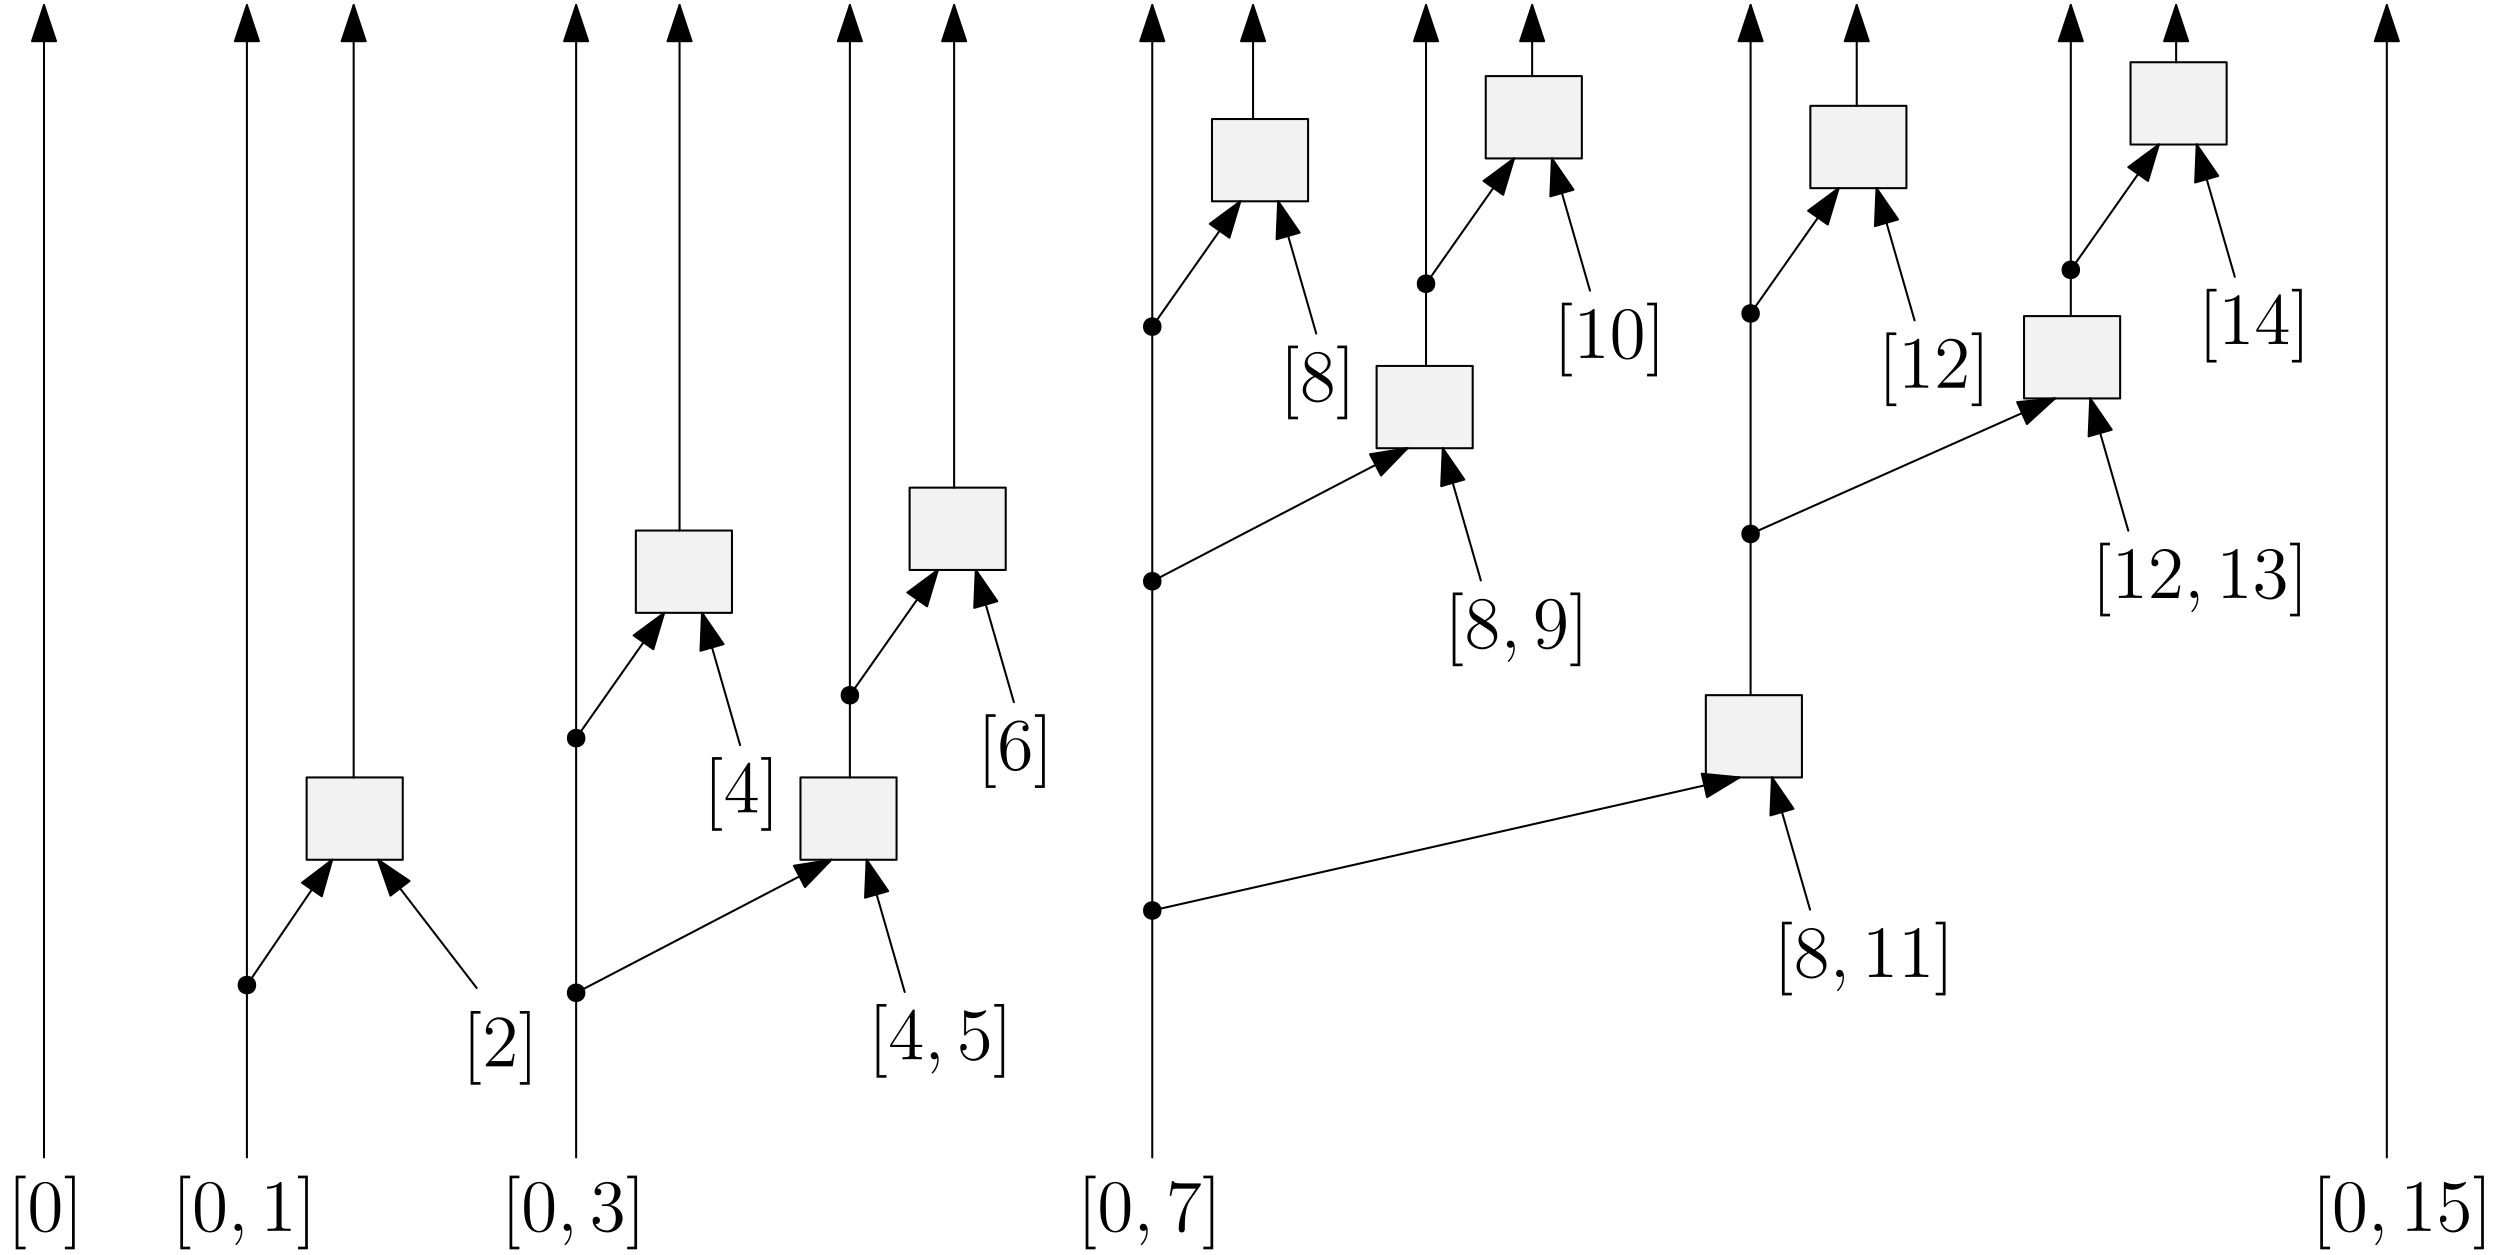 <?xml version="1.0" encoding="UTF-8"?>
<svg xmlns="http://www.w3.org/2000/svg" xmlns:xlink="http://www.w3.org/1999/xlink" width="486pt" height="244pt" viewBox="0 0 486 244" version="1.1">
<defs>
<g>
<symbol overflow="visible" id="glyph0-0">
<path style="stroke:none;" d=""/>
</symbol>
<symbol overflow="visible" id="glyph0-1">
<path style="stroke:none;" d="M 3.578 3.578 L 3.578 3.062 L 2.188 3.062 L 2.188 -10.234 L 3.578 -10.234 L 3.578 -10.75 L 1.656 -10.75 L 1.656 3.578 Z M 3.578 3.578 "/>
</symbol>
<symbol overflow="visible" id="glyph0-2">
<path style="stroke:none;" d="M 6.422 -4.594 C 6.422 -5.781 6.359 -6.938 5.844 -8.031 C 5.25 -9.219 4.219 -9.531 3.516 -9.531 C 2.688 -9.531 1.656 -9.125 1.141 -7.938 C 0.734 -7.031 0.594 -6.141 0.594 -4.594 C 0.594 -3.203 0.688 -2.156 1.203 -1.141 C 1.766 -0.047 2.75 0.297 3.5 0.297 C 4.75 0.297 5.469 -0.438 5.875 -1.281 C 6.391 -2.359 6.422 -3.766 6.422 -4.594 Z M 3.5 0.016 C 3.047 0.016 2.109 -0.25 1.844 -1.812 C 1.672 -2.672 1.672 -3.766 1.672 -4.766 C 1.672 -5.938 1.672 -7 1.906 -7.844 C 2.156 -8.812 2.891 -9.25 3.5 -9.25 C 4.047 -9.25 4.875 -8.922 5.156 -7.688 C 5.328 -6.875 5.328 -5.734 5.328 -4.766 C 5.328 -3.797 5.328 -2.719 5.172 -1.844 C 4.906 -0.266 4 0.016 3.5 0.016 Z M 3.5 0.016 "/>
</symbol>
<symbol overflow="visible" id="glyph0-3">
<path style="stroke:none;" d="M 2.219 -10.75 L 0.297 -10.75 L 0.297 -10.234 L 1.688 -10.234 L 1.688 3.062 L 0.297 3.062 L 0.297 3.578 L 2.219 3.578 Z M 2.219 -10.75 "/>
</symbol>
<symbol overflow="visible" id="glyph0-4">
<path style="stroke:none;" d="M 6.312 -2.406 L 6 -2.406 C 5.953 -2.172 5.844 -1.375 5.688 -1.141 C 5.594 -1.016 4.781 -1.016 4.344 -1.016 L 1.688 -1.016 C 2.078 -1.344 2.953 -2.266 3.328 -2.609 C 5.516 -4.625 6.312 -5.359 6.312 -6.781 C 6.312 -8.438 5 -9.531 3.344 -9.531 C 1.672 -9.531 0.703 -8.125 0.703 -6.891 C 0.703 -6.156 1.328 -6.156 1.375 -6.156 C 1.672 -6.156 2.047 -6.375 2.047 -6.828 C 2.047 -7.234 1.781 -7.5 1.375 -7.5 C 1.25 -7.5 1.219 -7.5 1.172 -7.484 C 1.453 -8.469 2.219 -9.125 3.156 -9.125 C 4.375 -9.125 5.125 -8.109 5.125 -6.781 C 5.125 -5.562 4.422 -4.5 3.594 -3.578 L 0.703 -0.344 L 0.703 0 L 5.938 0 Z M 6.312 -2.406 "/>
</symbol>
<symbol overflow="visible" id="glyph0-5">
<path style="stroke:none;" d="M 5.172 -9.344 C 5.172 -9.609 5.172 -9.688 4.984 -9.688 C 4.859 -9.688 4.812 -9.688 4.703 -9.516 L 0.391 -2.812 L 0.391 -2.391 L 4.156 -2.391 L 4.156 -1.094 C 4.156 -0.562 4.125 -0.422 3.078 -0.422 L 2.797 -0.422 L 2.797 0 C 3.125 -0.031 4.266 -0.031 4.656 -0.031 C 5.062 -0.031 6.203 -0.031 6.547 0 L 6.547 -0.422 L 6.25 -0.422 C 5.219 -0.422 5.172 -0.562 5.172 -1.094 L 5.172 -2.391 L 6.625 -2.391 L 6.625 -2.812 L 5.172 -2.812 Z M 4.234 -8.219 L 4.234 -2.812 L 0.75 -2.812 Z M 4.234 -8.219 "/>
</symbol>
<symbol overflow="visible" id="glyph0-6">
<path style="stroke:none;" d="M 1.766 -4.984 C 1.766 -8.625 3.531 -9.188 4.297 -9.188 C 4.812 -9.188 5.328 -9.031 5.609 -8.609 C 5.438 -8.609 4.891 -8.609 4.891 -8.016 C 4.891 -7.703 5.109 -7.438 5.484 -7.438 C 5.844 -7.438 6.078 -7.641 6.078 -8.062 C 6.078 -8.812 5.531 -9.531 4.281 -9.531 C 2.484 -9.531 0.594 -7.688 0.594 -4.531 C 0.594 -0.594 2.312 0.297 3.531 0.297 C 5.094 0.297 6.422 -1.062 6.422 -2.922 C 6.422 -4.828 5.094 -6.109 3.656 -6.109 C 2.375 -6.109 1.906 -5 1.766 -4.609 Z M 3.531 -0.094 C 2.625 -0.094 2.188 -0.891 2.062 -1.188 C 1.938 -1.562 1.797 -2.266 1.797 -3.266 C 1.797 -4.406 2.312 -5.828 3.594 -5.828 C 4.391 -5.828 4.812 -5.297 5.016 -4.812 C 5.25 -4.281 5.25 -3.562 5.25 -2.938 C 5.25 -2.203 5.25 -1.562 4.984 -1.016 C 4.625 -0.328 4.109 -0.094 3.531 -0.094 Z M 3.531 -0.094 "/>
</symbol>
<symbol overflow="visible" id="glyph0-7">
<path style="stroke:none;" d="M 4.281 -5.172 C 4.984 -5.562 6.031 -6.219 6.031 -7.438 C 6.031 -8.672 4.828 -9.531 3.516 -9.531 C 2.094 -9.531 0.969 -8.484 0.969 -7.188 C 0.969 -6.703 1.125 -6.203 1.516 -5.719 C 1.672 -5.531 1.688 -5.516 2.703 -4.812 C 1.312 -4.172 0.594 -3.219 0.594 -2.172 C 0.594 -0.641 2.031 0.297 3.5 0.297 C 5.094 0.297 6.422 -0.875 6.422 -2.375 C 6.422 -3.844 5.391 -4.484 4.281 -5.172 Z M 2.328 -6.469 C 2.141 -6.594 1.562 -6.969 1.562 -7.672 C 1.562 -8.609 2.531 -9.188 3.5 -9.188 C 4.531 -9.188 5.453 -8.453 5.453 -7.422 C 5.453 -6.547 4.812 -5.844 3.984 -5.375 Z M 3 -4.625 L 4.734 -3.484 C 5.109 -3.234 5.766 -2.797 5.766 -1.922 C 5.766 -0.828 4.656 -0.094 3.516 -0.094 C 2.297 -0.094 1.25 -0.969 1.25 -2.172 C 1.25 -3.281 2.062 -4.188 3 -4.625 Z M 3 -4.625 "/>
</symbol>
<symbol overflow="visible" id="glyph0-8">
<path style="stroke:none;" d="M 4.125 -9.188 C 4.125 -9.531 4.125 -9.531 3.844 -9.531 C 3.5 -9.156 2.781 -8.625 1.312 -8.625 L 1.312 -8.203 C 1.641 -8.203 2.359 -8.203 3.141 -8.578 L 3.141 -1.109 C 3.141 -0.594 3.094 -0.422 1.844 -0.422 L 1.391 -0.422 L 1.391 0 C 1.781 -0.031 3.172 -0.031 3.641 -0.031 C 4.109 -0.031 5.5 -0.031 5.875 0 L 5.875 -0.422 L 5.438 -0.422 C 4.172 -0.422 4.125 -0.594 4.125 -1.109 Z M 4.125 -9.188 "/>
</symbol>
<symbol overflow="visible" id="glyph1-0">
<path style="stroke:none;" d=""/>
</symbol>
<symbol overflow="visible" id="glyph1-1">
<path style="stroke:none;" d="M 2.797 0.062 C 2.797 -0.781 2.531 -1.391 1.938 -1.391 C 1.484 -1.391 1.25 -1.016 1.25 -0.703 C 1.25 -0.391 1.469 0 1.953 0 C 2.141 0 2.297 -0.062 2.422 -0.188 C 2.453 -0.219 2.469 -0.219 2.484 -0.219 C 2.516 -0.219 2.516 -0.016 2.516 0.062 C 2.516 0.531 2.422 1.469 1.594 2.391 C 1.438 2.562 1.438 2.594 1.438 2.625 C 1.438 2.703 1.5 2.766 1.578 2.766 C 1.688 2.766 2.797 1.703 2.797 0.062 Z M 2.797 0.062 "/>
</symbol>
<symbol overflow="visible" id="glyph2-0">
<path style="stroke:none;" d=""/>
</symbol>
<symbol overflow="visible" id="glyph2-1">
<path style="stroke:none;" d="M 4.125 -9.188 C 4.125 -9.531 4.125 -9.531 3.844 -9.531 C 3.5 -9.156 2.781 -8.625 1.312 -8.625 L 1.312 -8.203 C 1.641 -8.203 2.359 -8.203 3.141 -8.578 L 3.141 -1.109 C 3.141 -0.594 3.094 -0.422 1.844 -0.422 L 1.391 -0.422 L 1.391 0 C 1.781 -0.031 3.172 -0.031 3.641 -0.031 C 4.109 -0.031 5.5 -0.031 5.875 0 L 5.875 -0.422 L 5.438 -0.422 C 4.172 -0.422 4.125 -0.594 4.125 -1.109 Z M 4.125 -9.188 "/>
</symbol>
<symbol overflow="visible" id="glyph2-2">
<path style="stroke:none;" d="M 2.219 -10.75 L 0.297 -10.75 L 0.297 -10.234 L 1.688 -10.234 L 1.688 3.062 L 0.297 3.062 L 0.297 3.578 L 2.219 3.578 Z M 2.219 -10.75 "/>
</symbol>
<symbol overflow="visible" id="glyph2-3">
<path style="stroke:none;" d="M 2.641 -5.156 C 2.391 -5.141 2.344 -5.125 2.344 -4.984 C 2.344 -4.844 2.406 -4.844 2.672 -4.844 L 3.328 -4.844 C 4.547 -4.844 5.094 -3.844 5.094 -2.469 C 5.094 -0.594 4.109 -0.094 3.406 -0.094 C 2.719 -0.094 1.547 -0.422 1.141 -1.359 C 1.594 -1.297 2.016 -1.547 2.016 -2.062 C 2.016 -2.484 1.703 -2.766 1.312 -2.766 C 0.969 -2.766 0.594 -2.562 0.594 -2.016 C 0.594 -0.75 1.859 0.297 3.453 0.297 C 5.156 0.297 6.422 -1 6.422 -2.453 C 6.422 -3.766 5.359 -4.812 3.984 -5.047 C 5.234 -5.406 6.031 -6.453 6.031 -7.578 C 6.031 -8.703 4.859 -9.531 3.469 -9.531 C 2.031 -9.531 0.969 -8.656 0.969 -7.609 C 0.969 -7.047 1.422 -6.922 1.641 -6.922 C 1.938 -6.922 2.281 -7.141 2.281 -7.578 C 2.281 -8.031 1.938 -8.234 1.625 -8.234 C 1.531 -8.234 1.5 -8.234 1.469 -8.219 C 2.016 -9.188 3.359 -9.188 3.422 -9.188 C 3.906 -9.188 4.828 -8.984 4.828 -7.578 C 4.828 -7.297 4.797 -6.5 4.375 -5.875 C 3.938 -5.25 3.453 -5.203 3.062 -5.188 Z M 2.641 -5.156 "/>
</symbol>
<symbol overflow="visible" id="glyph2-4">
<path style="stroke:none;" d="M 1.844 -8.219 C 2.453 -8.016 2.953 -8 3.109 -8 C 4.734 -8 5.766 -9.188 5.766 -9.391 C 5.766 -9.453 5.734 -9.531 5.656 -9.531 C 5.625 -9.531 5.594 -9.531 5.469 -9.469 C 4.656 -9.125 3.969 -9.078 3.594 -9.078 C 2.656 -9.078 1.984 -9.359 1.703 -9.484 C 1.609 -9.531 1.578 -9.531 1.562 -9.531 C 1.453 -9.531 1.453 -9.438 1.453 -9.203 L 1.453 -4.953 C 1.453 -4.688 1.453 -4.609 1.625 -4.609 C 1.688 -4.609 1.703 -4.625 1.844 -4.797 C 2.25 -5.375 2.922 -5.719 3.641 -5.719 C 4.406 -5.719 4.781 -5.016 4.891 -4.781 C 5.141 -4.219 5.156 -3.516 5.156 -2.969 C 5.156 -2.422 5.156 -1.609 4.75 -0.969 C 4.438 -0.438 3.875 -0.094 3.234 -0.094 C 2.297 -0.094 1.359 -0.734 1.109 -1.781 C 1.172 -1.75 1.266 -1.734 1.328 -1.734 C 1.578 -1.734 1.969 -1.875 1.969 -2.359 C 1.969 -2.766 1.688 -3 1.328 -3 C 1.078 -3 0.703 -2.875 0.703 -2.312 C 0.703 -1.094 1.672 0.297 3.266 0.297 C 4.891 0.297 6.312 -1.062 6.312 -2.891 C 6.312 -4.594 5.156 -6.016 3.656 -6.016 C 2.844 -6.016 2.203 -5.656 1.844 -5.25 Z M 1.844 -8.219 "/>
</symbol>
<symbol overflow="visible" id="glyph2-5">
<path style="stroke:none;" d="M 6.812 -8.906 L 6.812 -9.234 L 3.359 -9.234 C 1.625 -9.234 1.594 -9.422 1.531 -9.703 L 1.219 -9.703 L 0.781 -6.828 L 1.094 -6.828 C 1.141 -7.078 1.266 -7.969 1.453 -8.141 C 1.562 -8.219 2.641 -8.219 2.844 -8.219 L 5.875 -8.219 L 4.359 -6.031 C 3.969 -5.484 2.531 -3.125 2.531 -0.438 C 2.531 -0.266 2.531 0.297 3.109 0.297 C 3.719 0.297 3.719 -0.266 3.719 -0.438 L 3.719 -1.156 C 3.719 -3.297 4.062 -4.969 4.734 -5.922 Z M 6.812 -8.906 "/>
</symbol>
<symbol overflow="visible" id="glyph2-6">
<path style="stroke:none;" d="M 5.25 -4.172 C 5.25 -0.781 3.75 -0.094 2.891 -0.094 C 2.531 -0.094 1.781 -0.125 1.422 -0.625 L 1.5 -0.625 C 1.609 -0.609 2.125 -0.688 2.125 -1.219 C 2.125 -1.531 1.906 -1.812 1.531 -1.812 C 1.156 -1.812 0.938 -1.562 0.938 -1.188 C 0.938 -0.297 1.656 0.297 2.891 0.297 C 4.688 0.297 6.422 -1.609 6.422 -4.719 C 6.422 -8.578 4.812 -9.531 3.562 -9.531 C 1.984 -9.531 0.594 -8.219 0.594 -6.328 C 0.594 -4.438 1.922 -3.141 3.359 -3.141 C 4.422 -3.141 4.969 -3.922 5.25 -4.641 Z M 3.406 -3.422 C 2.516 -3.422 2.125 -4.156 2 -4.438 C 1.766 -4.984 1.766 -5.672 1.766 -6.312 C 1.766 -7.109 1.766 -7.797 2.141 -8.391 C 2.391 -8.781 2.781 -9.188 3.562 -9.188 C 4.375 -9.188 4.797 -8.484 4.938 -8.141 C 5.219 -7.438 5.219 -6.219 5.219 -6.016 C 5.219 -4.812 4.672 -3.422 3.406 -3.422 Z M 3.406 -3.422 "/>
</symbol>
<symbol overflow="visible" id="glyph3-0">
<path style="stroke:none;" d=""/>
</symbol>
<symbol overflow="visible" id="glyph3-1">
<path style="stroke:none;" d="M 2.797 0.062 C 2.797 -0.781 2.531 -1.391 1.938 -1.391 C 1.484 -1.391 1.25 -1.016 1.25 -0.703 C 1.25 -0.391 1.469 0 1.953 0 C 2.141 0 2.297 -0.062 2.422 -0.188 C 2.453 -0.219 2.469 -0.219 2.484 -0.219 C 2.516 -0.219 2.516 -0.016 2.516 0.062 C 2.516 0.531 2.422 1.469 1.594 2.391 C 1.438 2.562 1.438 2.594 1.438 2.625 C 1.438 2.703 1.5 2.766 1.578 2.766 C 1.688 2.766 2.797 1.703 2.797 0.062 Z M 2.797 0.062 "/>
</symbol>
<symbol overflow="visible" id="glyph4-0">
<path style="stroke:none;" d=""/>
</symbol>
<symbol overflow="visible" id="glyph4-1">
<path style="stroke:none;" d="M 4.125 -9.188 C 4.125 -9.531 4.125 -9.531 3.844 -9.531 C 3.5 -9.156 2.781 -8.625 1.312 -8.625 L 1.312 -8.203 C 1.641 -8.203 2.359 -8.203 3.141 -8.578 L 3.141 -1.109 C 3.141 -0.594 3.094 -0.422 1.844 -0.422 L 1.391 -0.422 L 1.391 0 C 1.781 -0.031 3.172 -0.031 3.641 -0.031 C 4.109 -0.031 5.5 -0.031 5.875 0 L 5.875 -0.422 L 5.438 -0.422 C 4.172 -0.422 4.125 -0.594 4.125 -1.109 Z M 4.125 -9.188 "/>
</symbol>
<symbol overflow="visible" id="glyph4-2">
<path style="stroke:none;" d="M 2.641 -5.156 C 2.391 -5.141 2.344 -5.125 2.344 -4.984 C 2.344 -4.844 2.406 -4.844 2.672 -4.844 L 3.328 -4.844 C 4.547 -4.844 5.094 -3.844 5.094 -2.469 C 5.094 -0.594 4.109 -0.094 3.406 -0.094 C 2.719 -0.094 1.547 -0.422 1.141 -1.359 C 1.594 -1.297 2.016 -1.547 2.016 -2.062 C 2.016 -2.484 1.703 -2.766 1.312 -2.766 C 0.969 -2.766 0.594 -2.562 0.594 -2.016 C 0.594 -0.75 1.859 0.297 3.453 0.297 C 5.156 0.297 6.422 -1 6.422 -2.453 C 6.422 -3.766 5.359 -4.812 3.984 -5.047 C 5.234 -5.406 6.031 -6.453 6.031 -7.578 C 6.031 -8.703 4.859 -9.531 3.469 -9.531 C 2.031 -9.531 0.969 -8.656 0.969 -7.609 C 0.969 -7.047 1.422 -6.922 1.641 -6.922 C 1.938 -6.922 2.281 -7.141 2.281 -7.578 C 2.281 -8.031 1.938 -8.234 1.625 -8.234 C 1.531 -8.234 1.5 -8.234 1.469 -8.219 C 2.016 -9.188 3.359 -9.188 3.422 -9.188 C 3.906 -9.188 4.828 -8.984 4.828 -7.578 C 4.828 -7.297 4.797 -6.5 4.375 -5.875 C 3.938 -5.25 3.453 -5.203 3.062 -5.188 Z M 2.641 -5.156 "/>
</symbol>
<symbol overflow="visible" id="glyph4-3">
<path style="stroke:none;" d="M 2.219 -10.75 L 0.297 -10.75 L 0.297 -10.234 L 1.688 -10.234 L 1.688 3.062 L 0.297 3.062 L 0.297 3.578 L 2.219 3.578 Z M 2.219 -10.75 "/>
</symbol>
</g>
</defs>
<g id="surface19702">
<path style="fill-rule:evenodd;fill:rgb(82.7%,82.7%,82.7%);fill-opacity:0.3;stroke-width:0.4;stroke-linecap:round;stroke-linejoin:round;stroke:rgb(0%,0%,0%);stroke-opacity:1;stroke-miterlimit:10;" d="M 75.609 409.863 L 75.609 393.863 L 94.293 393.863 L 94.293 409.863 Z M 75.609 409.863 " transform="matrix(1,0,0,-1,-16,561)"/>
<g style="fill:rgb(0%,0%,0%);fill-opacity:1;">
  <use xlink:href="#glyph0-1" x="1.396" y="239.291"/>
  <use xlink:href="#glyph0-2" x="5.299" y="239.291"/>
  <use xlink:href="#glyph0-3" x="12.314" y="239.291"/>
</g>
<g style="fill:rgb(0%,0%,0%);fill-opacity:1;">
  <use xlink:href="#glyph0-1" x="33.396" y="239.291"/>
  <use xlink:href="#glyph0-2" x="37.299" y="239.291"/>
</g>
<g style="fill:rgb(0%,0%,0%);fill-opacity:1;">
  <use xlink:href="#glyph1-1" x="44.322" y="239.291"/>
</g>
<g style="fill:rgb(0%,0%,0%);fill-opacity:1;">
  <use xlink:href="#glyph2-1" x="50.615" y="239.291"/>
  <use xlink:href="#glyph2-2" x="57.631" y="239.291"/>
</g>
<path style="fill:none;stroke-width:0.4;stroke-linecap:round;stroke-linejoin:round;stroke:rgb(0%,0%,0%);stroke-opacity:1;stroke-miterlimit:10;" d="M 64 336 L 64 560 " transform="matrix(1,0,0,-1,-16,561)"/>
<path style="fill-rule:evenodd;fill:rgb(0%,0%,0%);fill-opacity:1;stroke-width:0.4;stroke-linecap:round;stroke-linejoin:round;stroke:rgb(0%,0%,0%);stroke-opacity:1;stroke-miterlimit:10;" d="M 64 560 L 61.668 553 L 66.332 553 Z M 64 560 " transform="matrix(1,0,0,-1,-16,561)"/>
<path style="fill:none;stroke-width:0.4;stroke-linecap:round;stroke-linejoin:round;stroke:rgb(0%,0%,0%);stroke-opacity:1;stroke-miterlimit:10;" d="M 24.555 336 L 24.555 560 " transform="matrix(1,0,0,-1,-16,561)"/>
<path style="fill-rule:evenodd;fill:rgb(0%,0%,0%);fill-opacity:1;stroke-width:0.4;stroke-linecap:round;stroke-linejoin:round;stroke:rgb(0%,0%,0%);stroke-opacity:1;stroke-miterlimit:10;" d="M 24.555 560 L 22.227 553 L 26.887 553 Z M 24.555 560 " transform="matrix(1,0,0,-1,-16,561)"/>
<g style="fill:rgb(0%,0%,0%);fill-opacity:1;">
  <use xlink:href="#glyph0-1" x="89.835" y="207.291"/>
  <use xlink:href="#glyph0-4" x="93.737" y="207.291"/>
  <use xlink:href="#glyph0-3" x="100.753" y="207.291"/>
</g>
<path style=" stroke:none;fill-rule:evenodd;fill:rgb(0%,0%,0%);fill-opacity:1;" d="M 49.801 191.496 C 49.801 189.094 46.199 189.094 46.199 191.496 C 46.199 193.895 49.801 193.895 49.801 191.496 Z M 49.801 191.496 "/>
<path style="fill:none;stroke-width:0.4;stroke-linecap:round;stroke-linejoin:round;stroke:rgb(0%,0%,0%);stroke-opacity:1;stroke-miterlimit:10;" d="M 108.656 368.941 L 89.492 393.863 " transform="matrix(1,0,0,-1,-16,561)"/>
<path style="fill-rule:evenodd;fill:rgb(0%,0%,0%);fill-opacity:1;stroke-width:0.4;stroke-linecap:round;stroke-linejoin:round;stroke:rgb(0%,0%,0%);stroke-opacity:1;stroke-miterlimit:10;" d="M 89.492 393.863 L 91.91 386.895 L 95.605 389.734 Z M 89.492 393.863 " transform="matrix(1,0,0,-1,-16,561)"/>
<g style="fill:rgb(0%,0%,0%);fill-opacity:1;">
  <use xlink:href="#glyph0-1" x="97.396" y="239.291"/>
  <use xlink:href="#glyph0-2" x="101.299" y="239.291"/>
</g>
<g style="fill:rgb(0%,0%,0%);fill-opacity:1;">
  <use xlink:href="#glyph1-1" x="108.322" y="239.291"/>
</g>
<g style="fill:rgb(0%,0%,0%);fill-opacity:1;">
  <use xlink:href="#glyph2-3" x="114.615" y="239.291"/>
  <use xlink:href="#glyph2-2" x="121.631" y="239.291"/>
</g>
<path style="fill:none;stroke-width:0.4;stroke-linecap:round;stroke-linejoin:round;stroke:rgb(0%,0%,0%);stroke-opacity:1;stroke-miterlimit:10;" d="M 128 336 L 128 560 " transform="matrix(1,0,0,-1,-16,561)"/>
<path style="fill-rule:evenodd;fill:rgb(0%,0%,0%);fill-opacity:1;stroke-width:0.4;stroke-linecap:round;stroke-linejoin:round;stroke:rgb(0%,0%,0%);stroke-opacity:1;stroke-miterlimit:10;" d="M 128 560 L 125.668 553 L 130.332 553 Z M 128 560 " transform="matrix(1,0,0,-1,-16,561)"/>
<path style="fill-rule:evenodd;fill:rgb(82.7%,82.7%,82.7%);fill-opacity:0.3;stroke-width:0.4;stroke-linecap:round;stroke-linejoin:round;stroke:rgb(0%,0%,0%);stroke-opacity:1;stroke-miterlimit:10;" d="M 139.609 457.863 L 139.609 441.863 L 158.293 441.863 L 158.293 457.863 Z M 139.609 457.863 " transform="matrix(1,0,0,-1,-16,561)"/>
<g style="fill:rgb(0%,0%,0%);fill-opacity:1;">
  <use xlink:href="#glyph0-1" x="136.751" y="157.932"/>
  <use xlink:href="#glyph0-5" x="140.653" y="157.932"/>
  <use xlink:href="#glyph0-3" x="147.668" y="157.932"/>
</g>
<path style=" stroke:none;fill-rule:evenodd;fill:rgb(0%,0%,0%);fill-opacity:1;" d="M 113.801 143.496 C 113.801 141.098 110.199 141.098 110.199 143.496 C 110.199 145.895 113.801 145.895 113.801 143.496 Z M 113.801 143.496 "/>
<path style="fill:none;stroke-width:0.4;stroke-linecap:round;stroke-linejoin:round;stroke:rgb(0%,0%,0%);stroke-opacity:1;stroke-miterlimit:10;" d="M 64 369.504 L 80.57 393.863 " transform="matrix(1,0,0,-1,-16,561)"/>
<path style="fill-rule:evenodd;fill:rgb(0%,0%,0%);fill-opacity:1;stroke-width:0.4;stroke-linecap:round;stroke-linejoin:round;stroke:rgb(0%,0%,0%);stroke-opacity:1;stroke-miterlimit:10;" d="M 80.57 393.863 L 74.707 389.387 L 78.559 386.766 Z M 80.57 393.863 " transform="matrix(1,0,0,-1,-16,561)"/>
<path style="fill:none;stroke-width:0.4;stroke-linecap:round;stroke-linejoin:round;stroke:rgb(0%,0%,0%);stroke-opacity:1;stroke-miterlimit:10;" d="M 128 417.504 L 145.117 441.863 " transform="matrix(1,0,0,-1,-16,561)"/>
<path style="fill-rule:evenodd;fill:rgb(0%,0%,0%);fill-opacity:1;stroke-width:0.4;stroke-linecap:round;stroke-linejoin:round;stroke:rgb(0%,0%,0%);stroke-opacity:1;stroke-miterlimit:10;" d="M 145.117 441.863 L 139.184 437.477 L 143 434.797 Z M 145.117 441.863 " transform="matrix(1,0,0,-1,-16,561)"/>
<path style="fill:none;stroke-width:0.4;stroke-linecap:round;stroke-linejoin:round;stroke:rgb(0%,0%,0%);stroke-opacity:1;stroke-miterlimit:10;" d="M 159.875 416.156 L 152.477 441.863 " transform="matrix(1,0,0,-1,-16,561)"/>
<path style="fill-rule:evenodd;fill:rgb(0%,0%,0%);fill-opacity:1;stroke-width:0.4;stroke-linecap:round;stroke-linejoin:round;stroke:rgb(0%,0%,0%);stroke-opacity:1;stroke-miterlimit:10;" d="M 152.477 441.863 L 152.172 434.492 L 156.652 435.781 Z M 152.477 441.863 " transform="matrix(1,0,0,-1,-16,561)"/>
<path style="fill-rule:evenodd;fill:rgb(82.7%,82.7%,82.7%);fill-opacity:0.3;stroke-width:0.4;stroke-linecap:round;stroke-linejoin:round;stroke:rgb(0%,0%,0%);stroke-opacity:1;stroke-miterlimit:10;" d="M 171.613 409.863 L 171.613 393.863 L 190.293 393.863 L 190.293 409.863 Z M 171.613 409.863 " transform="matrix(1,0,0,-1,-16,561)"/>
<g style="fill:rgb(0%,0%,0%);fill-opacity:1;">
  <use xlink:href="#glyph0-1" x="168.751" y="205.932"/>
  <use xlink:href="#glyph0-5" x="172.653" y="205.932"/>
</g>
<g style="fill:rgb(0%,0%,0%);fill-opacity:1;">
  <use xlink:href="#glyph1-1" x="179.677" y="205.932"/>
</g>
<g style="fill:rgb(0%,0%,0%);fill-opacity:1;">
  <use xlink:href="#glyph2-4" x="185.97" y="205.932"/>
  <use xlink:href="#glyph2-2" x="192.985" y="205.932"/>
</g>
<path style="fill:none;stroke-width:0.4;stroke-linecap:round;stroke-linejoin:round;stroke:rgb(0%,0%,0%);stroke-opacity:1;stroke-miterlimit:10;" d="M 191.875 368.156 L 184.477 393.863 " transform="matrix(1,0,0,-1,-16,561)"/>
<path style="fill-rule:evenodd;fill:rgb(0%,0%,0%);fill-opacity:1;stroke-width:0.4;stroke-linecap:round;stroke-linejoin:round;stroke:rgb(0%,0%,0%);stroke-opacity:1;stroke-miterlimit:10;" d="M 184.477 393.863 L 184.172 386.492 L 188.652 387.781 Z M 184.477 393.863 " transform="matrix(1,0,0,-1,-16,561)"/>
<path style=" stroke:none;fill-rule:evenodd;fill:rgb(0%,0%,0%);fill-opacity:1;" d="M 113.801 193 C 113.801 190.602 110.199 190.602 110.199 193 C 110.199 195.398 113.801 195.398 113.801 193 Z M 113.801 193 "/>
<path style="fill:none;stroke-width:0.4;stroke-linecap:round;stroke-linejoin:round;stroke:rgb(0%,0%,0%);stroke-opacity:1;stroke-miterlimit:10;" d="M 128 368 L 177.617 393.863 " transform="matrix(1,0,0,-1,-16,561)"/>
<path style="fill-rule:evenodd;fill:rgb(0%,0%,0%);fill-opacity:1;stroke-width:0.4;stroke-linecap:round;stroke-linejoin:round;stroke:rgb(0%,0%,0%);stroke-opacity:1;stroke-miterlimit:10;" d="M 177.617 393.863 L 170.332 392.695 L 172.488 388.562 Z M 177.617 393.863 " transform="matrix(1,0,0,-1,-16,561)"/>
<path style="fill:none;stroke-width:0.4;stroke-linecap:round;stroke-linejoin:round;stroke:rgb(0%,0%,0%);stroke-opacity:1;stroke-miterlimit:10;" d="M 181.219 409.863 L 181.219 560 " transform="matrix(1,0,0,-1,-16,561)"/>
<path style="fill-rule:evenodd;fill:rgb(0%,0%,0%);fill-opacity:1;stroke-width:0.4;stroke-linecap:round;stroke-linejoin:round;stroke:rgb(0%,0%,0%);stroke-opacity:1;stroke-miterlimit:10;" d="M 181.219 560 L 178.887 553 L 183.551 553 Z M 181.219 560 " transform="matrix(1,0,0,-1,-16,561)"/>
<path style="fill:none;stroke-width:0.4;stroke-linecap:round;stroke-linejoin:round;stroke:rgb(0%,0%,0%);stroke-opacity:1;stroke-miterlimit:10;" d="M 148.105 457.863 L 148.105 560 " transform="matrix(1,0,0,-1,-16,561)"/>
<path style="fill-rule:evenodd;fill:rgb(0%,0%,0%);fill-opacity:1;stroke-width:0.4;stroke-linecap:round;stroke-linejoin:round;stroke:rgb(0%,0%,0%);stroke-opacity:1;stroke-miterlimit:10;" d="M 148.105 560 L 145.777 553 L 150.438 553 Z M 148.105 560 " transform="matrix(1,0,0,-1,-16,561)"/>
<path style="fill-rule:evenodd;fill:rgb(82.7%,82.7%,82.7%);fill-opacity:0.3;stroke-width:0.4;stroke-linecap:round;stroke-linejoin:round;stroke:rgb(0%,0%,0%);stroke-opacity:1;stroke-miterlimit:10;" d="M 192.828 466.203 L 192.828 450.203 L 211.512 450.203 L 211.512 466.203 Z M 192.828 466.203 " transform="matrix(1,0,0,-1,-16,561)"/>
<g style="fill:rgb(0%,0%,0%);fill-opacity:1;">
  <use xlink:href="#glyph0-1" x="189.969" y="149.593"/>
  <use xlink:href="#glyph0-6" x="193.871" y="149.593"/>
  <use xlink:href="#glyph0-3" x="200.887" y="149.593"/>
</g>
<path style=" stroke:none;fill-rule:evenodd;fill:rgb(0%,0%,0%);fill-opacity:1;" d="M 167.02 135.156 C 167.02 132.758 163.418 132.758 163.418 135.156 C 163.418 137.555 167.02 137.555 167.02 135.156 Z M 167.02 135.156 "/>
<path style="fill:none;stroke-width:0.4;stroke-linecap:round;stroke-linejoin:round;stroke:rgb(0%,0%,0%);stroke-opacity:1;stroke-miterlimit:10;" d="M 181.219 425.844 L 198.332 450.203 " transform="matrix(1,0,0,-1,-16,561)"/>
<path style="fill-rule:evenodd;fill:rgb(0%,0%,0%);fill-opacity:1;stroke-width:0.4;stroke-linecap:round;stroke-linejoin:round;stroke:rgb(0%,0%,0%);stroke-opacity:1;stroke-miterlimit:10;" d="M 198.332 450.203 L 192.402 445.816 L 196.215 443.137 Z M 198.332 450.203 " transform="matrix(1,0,0,-1,-16,561)"/>
<path style="fill:none;stroke-width:0.4;stroke-linecap:round;stroke-linejoin:round;stroke:rgb(0%,0%,0%);stroke-opacity:1;stroke-miterlimit:10;" d="M 213.094 424.496 L 205.695 450.203 " transform="matrix(1,0,0,-1,-16,561)"/>
<path style="fill-rule:evenodd;fill:rgb(0%,0%,0%);fill-opacity:1;stroke-width:0.4;stroke-linecap:round;stroke-linejoin:round;stroke:rgb(0%,0%,0%);stroke-opacity:1;stroke-miterlimit:10;" d="M 205.695 450.203 L 205.391 442.832 L 209.871 444.121 Z M 205.695 450.203 " transform="matrix(1,0,0,-1,-16,561)"/>
<path style="fill:none;stroke-width:0.4;stroke-linecap:round;stroke-linejoin:round;stroke:rgb(0%,0%,0%);stroke-opacity:1;stroke-miterlimit:10;" d="M 201.48 466.203 L 201.48 560 " transform="matrix(1,0,0,-1,-16,561)"/>
<path style="fill-rule:evenodd;fill:rgb(0%,0%,0%);fill-opacity:1;stroke-width:0.4;stroke-linecap:round;stroke-linejoin:round;stroke:rgb(0%,0%,0%);stroke-opacity:1;stroke-miterlimit:10;" d="M 201.48 560 L 199.152 553 L 203.812 553 Z M 201.48 560 " transform="matrix(1,0,0,-1,-16,561)"/>
<g style="fill:rgb(0%,0%,0%);fill-opacity:1;">
  <use xlink:href="#glyph0-1" x="209.396" y="239.291"/>
  <use xlink:href="#glyph0-2" x="213.299" y="239.291"/>
</g>
<g style="fill:rgb(0%,0%,0%);fill-opacity:1;">
  <use xlink:href="#glyph1-1" x="220.322" y="239.291"/>
</g>
<g style="fill:rgb(0%,0%,0%);fill-opacity:1;">
  <use xlink:href="#glyph2-5" x="226.615" y="239.291"/>
  <use xlink:href="#glyph2-2" x="233.631" y="239.291"/>
</g>
<path style="fill:none;stroke-width:0.4;stroke-linecap:round;stroke-linejoin:round;stroke:rgb(0%,0%,0%);stroke-opacity:1;stroke-miterlimit:10;" d="M 240 336 L 240 560 " transform="matrix(1,0,0,-1,-16,561)"/>
<path style="fill-rule:evenodd;fill:rgb(0%,0%,0%);fill-opacity:1;stroke-width:0.4;stroke-linecap:round;stroke-linejoin:round;stroke:rgb(0%,0%,0%);stroke-opacity:1;stroke-miterlimit:10;" d="M 240 560 L 237.668 553 L 242.332 553 Z M 240 560 " transform="matrix(1,0,0,-1,-16,561)"/>
<path style="fill-rule:evenodd;fill:rgb(82.7%,82.7%,82.7%);fill-opacity:0.3;stroke-width:0.4;stroke-linecap:round;stroke-linejoin:round;stroke:rgb(0%,0%,0%);stroke-opacity:1;stroke-miterlimit:10;" d="M 251.613 537.863 L 251.613 521.863 L 270.293 521.863 L 270.293 537.863 Z M 251.613 537.863 " transform="matrix(1,0,0,-1,-16,561)"/>
<g style="fill:rgb(0%,0%,0%);fill-opacity:1;">
  <use xlink:href="#glyph0-1" x="248.751" y="77.932"/>
  <use xlink:href="#glyph0-7" x="252.653" y="77.932"/>
  <use xlink:href="#glyph0-3" x="259.668" y="77.932"/>
</g>
<path style=" stroke:none;fill-rule:evenodd;fill:rgb(0%,0%,0%);fill-opacity:1;" d="M 225.801 63.496 C 225.801 61.098 222.199 61.098 222.199 63.496 C 222.199 65.895 225.801 65.895 225.801 63.496 Z M 225.801 63.496 "/>
<path style="fill:none;stroke-width:0.4;stroke-linecap:round;stroke-linejoin:round;stroke:rgb(0%,0%,0%);stroke-opacity:1;stroke-miterlimit:10;" d="M 240 497.504 L 257.113 521.863 " transform="matrix(1,0,0,-1,-16,561)"/>
<path style="fill-rule:evenodd;fill:rgb(0%,0%,0%);fill-opacity:1;stroke-width:0.4;stroke-linecap:round;stroke-linejoin:round;stroke:rgb(0%,0%,0%);stroke-opacity:1;stroke-miterlimit:10;" d="M 257.113 521.863 L 251.184 517.477 L 255 514.797 Z M 257.113 521.863 " transform="matrix(1,0,0,-1,-16,561)"/>
<path style="fill:none;stroke-width:0.4;stroke-linecap:round;stroke-linejoin:round;stroke:rgb(0%,0%,0%);stroke-opacity:1;stroke-miterlimit:10;" d="M 271.875 496.156 L 264.477 521.863 " transform="matrix(1,0,0,-1,-16,561)"/>
<path style="fill-rule:evenodd;fill:rgb(0%,0%,0%);fill-opacity:1;stroke-width:0.4;stroke-linecap:round;stroke-linejoin:round;stroke:rgb(0%,0%,0%);stroke-opacity:1;stroke-miterlimit:10;" d="M 264.477 521.863 L 264.172 514.492 L 268.652 515.781 Z M 264.477 521.863 " transform="matrix(1,0,0,-1,-16,561)"/>
<path style="fill-rule:evenodd;fill:rgb(82.7%,82.7%,82.7%);fill-opacity:0.3;stroke-width:0.4;stroke-linecap:round;stroke-linejoin:round;stroke:rgb(0%,0%,0%);stroke-opacity:1;stroke-miterlimit:10;" d="M 283.613 489.863 L 283.613 473.863 L 302.293 473.863 L 302.293 489.863 Z M 283.613 489.863 " transform="matrix(1,0,0,-1,-16,561)"/>
<g style="fill:rgb(0%,0%,0%);fill-opacity:1;">
  <use xlink:href="#glyph0-1" x="280.751" y="125.932"/>
  <use xlink:href="#glyph0-7" x="284.653" y="125.932"/>
</g>
<g style="fill:rgb(0%,0%,0%);fill-opacity:1;">
  <use xlink:href="#glyph1-1" x="291.677" y="125.932"/>
</g>
<g style="fill:rgb(0%,0%,0%);fill-opacity:1;">
  <use xlink:href="#glyph2-6" x="297.97" y="125.932"/>
  <use xlink:href="#glyph2-2" x="304.985" y="125.932"/>
</g>
<path style="fill:none;stroke-width:0.4;stroke-linecap:round;stroke-linejoin:round;stroke:rgb(0%,0%,0%);stroke-opacity:1;stroke-miterlimit:10;" d="M 303.875 448.156 L 296.477 473.863 " transform="matrix(1,0,0,-1,-16,561)"/>
<path style="fill-rule:evenodd;fill:rgb(0%,0%,0%);fill-opacity:1;stroke-width:0.4;stroke-linecap:round;stroke-linejoin:round;stroke:rgb(0%,0%,0%);stroke-opacity:1;stroke-miterlimit:10;" d="M 296.477 473.863 L 296.172 466.492 L 300.652 467.781 Z M 296.477 473.863 " transform="matrix(1,0,0,-1,-16,561)"/>
<path style=" stroke:none;fill-rule:evenodd;fill:rgb(0%,0%,0%);fill-opacity:1;" d="M 225.801 113 C 225.801 110.602 222.199 110.602 222.199 113 C 222.199 115.398 225.801 115.398 225.801 113 Z M 225.801 113 "/>
<path style="fill:none;stroke-width:0.4;stroke-linecap:round;stroke-linejoin:round;stroke:rgb(0%,0%,0%);stroke-opacity:1;stroke-miterlimit:10;" d="M 240 448 L 289.617 473.863 " transform="matrix(1,0,0,-1,-16,561)"/>
<path style="fill-rule:evenodd;fill:rgb(0%,0%,0%);fill-opacity:1;stroke-width:0.4;stroke-linecap:round;stroke-linejoin:round;stroke:rgb(0%,0%,0%);stroke-opacity:1;stroke-miterlimit:10;" d="M 289.617 473.863 L 282.332 472.695 L 284.488 468.562 Z M 289.617 473.863 " transform="matrix(1,0,0,-1,-16,561)"/>
<path style="fill:none;stroke-width:0.4;stroke-linecap:round;stroke-linejoin:round;stroke:rgb(0%,0%,0%);stroke-opacity:1;stroke-miterlimit:10;" d="M 293.219 489.863 L 293.219 560 " transform="matrix(1,0,0,-1,-16,561)"/>
<path style="fill-rule:evenodd;fill:rgb(0%,0%,0%);fill-opacity:1;stroke-width:0.4;stroke-linecap:round;stroke-linejoin:round;stroke:rgb(0%,0%,0%);stroke-opacity:1;stroke-miterlimit:10;" d="M 293.219 560 L 290.887 553 L 295.551 553 Z M 293.219 560 " transform="matrix(1,0,0,-1,-16,561)"/>
<path style="fill-rule:evenodd;fill:rgb(82.7%,82.7%,82.7%);fill-opacity:0.3;stroke-width:0.4;stroke-linecap:round;stroke-linejoin:round;stroke:rgb(0%,0%,0%);stroke-opacity:1;stroke-miterlimit:10;" d="M 304.828 546.203 L 304.828 530.203 L 323.512 530.203 L 323.512 546.203 Z M 304.828 546.203 " transform="matrix(1,0,0,-1,-16,561)"/>
<g style="fill:rgb(0%,0%,0%);fill-opacity:1;">
  <use xlink:href="#glyph0-1" x="301.969" y="69.593"/>
  <use xlink:href="#glyph0-8" x="305.871" y="69.593"/>
  <use xlink:href="#glyph0-2" x="312.887" y="69.593"/>
  <use xlink:href="#glyph0-3" x="319.902" y="69.593"/>
</g>
<path style=" stroke:none;fill-rule:evenodd;fill:rgb(0%,0%,0%);fill-opacity:1;" d="M 279.02 55.156 C 279.02 52.758 275.418 52.758 275.418 55.156 C 275.418 57.555 279.02 57.555 279.02 55.156 Z M 279.02 55.156 "/>
<path style="fill:none;stroke-width:0.4;stroke-linecap:round;stroke-linejoin:round;stroke:rgb(0%,0%,0%);stroke-opacity:1;stroke-miterlimit:10;" d="M 293.219 505.844 L 310.332 530.203 " transform="matrix(1,0,0,-1,-16,561)"/>
<path style="fill-rule:evenodd;fill:rgb(0%,0%,0%);fill-opacity:1;stroke-width:0.4;stroke-linecap:round;stroke-linejoin:round;stroke:rgb(0%,0%,0%);stroke-opacity:1;stroke-miterlimit:10;" d="M 310.332 530.203 L 304.402 525.816 L 308.215 523.137 Z M 310.332 530.203 " transform="matrix(1,0,0,-1,-16,561)"/>
<path style="fill:none;stroke-width:0.4;stroke-linecap:round;stroke-linejoin:round;stroke:rgb(0%,0%,0%);stroke-opacity:1;stroke-miterlimit:10;" d="M 325.094 504.496 L 317.695 530.203 " transform="matrix(1,0,0,-1,-16,561)"/>
<path style="fill-rule:evenodd;fill:rgb(0%,0%,0%);fill-opacity:1;stroke-width:0.4;stroke-linecap:round;stroke-linejoin:round;stroke:rgb(0%,0%,0%);stroke-opacity:1;stroke-miterlimit:10;" d="M 317.695 530.203 L 317.391 522.832 L 321.871 524.121 Z M 317.695 530.203 " transform="matrix(1,0,0,-1,-16,561)"/>
<path style="fill-rule:evenodd;fill:rgb(82.7%,82.7%,82.7%);fill-opacity:0.3;stroke-width:0.4;stroke-linecap:round;stroke-linejoin:round;stroke:rgb(0%,0%,0%);stroke-opacity:1;stroke-miterlimit:10;" d="M 347.613 425.863 L 347.613 409.863 L 366.293 409.863 L 366.293 425.863 Z M 347.613 425.863 " transform="matrix(1,0,0,-1,-16,561)"/>
<g style="fill:rgb(0%,0%,0%);fill-opacity:1;">
  <use xlink:href="#glyph0-1" x="344.751" y="189.932"/>
  <use xlink:href="#glyph0-7" x="348.653" y="189.932"/>
</g>
<g style="fill:rgb(0%,0%,0%);fill-opacity:1;">
  <use xlink:href="#glyph1-1" x="355.677" y="189.932"/>
</g>
<g style="fill:rgb(0%,0%,0%);fill-opacity:1;">
  <use xlink:href="#glyph2-1" x="361.97" y="189.932"/>
  <use xlink:href="#glyph2-1" x="368.985" y="189.932"/>
  <use xlink:href="#glyph2-2" x="376.001" y="189.932"/>
</g>
<path style="fill:none;stroke-width:0.4;stroke-linecap:round;stroke-linejoin:round;stroke:rgb(0%,0%,0%);stroke-opacity:1;stroke-miterlimit:10;" d="M 367.875 384.156 L 360.477 409.863 " transform="matrix(1,0,0,-1,-16,561)"/>
<path style="fill-rule:evenodd;fill:rgb(0%,0%,0%);fill-opacity:1;stroke-width:0.4;stroke-linecap:round;stroke-linejoin:round;stroke:rgb(0%,0%,0%);stroke-opacity:1;stroke-miterlimit:10;" d="M 360.477 409.863 L 360.172 402.492 L 364.652 403.781 Z M 360.477 409.863 " transform="matrix(1,0,0,-1,-16,561)"/>
<path style=" stroke:none;fill-rule:evenodd;fill:rgb(0%,0%,0%);fill-opacity:1;" d="M 225.801 177 C 225.801 174.602 222.199 174.602 222.199 177 C 222.199 179.398 225.801 179.398 225.801 177 Z M 225.801 177 "/>
<path style="fill:none;stroke-width:0.4;stroke-linecap:round;stroke-linejoin:round;stroke:rgb(0%,0%,0%);stroke-opacity:1;stroke-miterlimit:10;" d="M 240 384 L 354.164 409.863 " transform="matrix(1,0,0,-1,-16,561)"/>
<path style="fill-rule:evenodd;fill:rgb(0%,0%,0%);fill-opacity:1;stroke-width:0.4;stroke-linecap:round;stroke-linejoin:round;stroke:rgb(0%,0%,0%);stroke-opacity:1;stroke-miterlimit:10;" d="M 354.164 409.863 L 346.824 410.59 L 347.855 406.043 Z M 354.164 409.863 " transform="matrix(1,0,0,-1,-16,561)"/>
<path style="fill:none;stroke-width:0.4;stroke-linecap:round;stroke-linejoin:round;stroke:rgb(0%,0%,0%);stroke-opacity:1;stroke-miterlimit:10;" d="M 356.316 425.863 L 356.316 560 " transform="matrix(1,0,0,-1,-16,561)"/>
<path style="fill-rule:evenodd;fill:rgb(0%,0%,0%);fill-opacity:1;stroke-width:0.4;stroke-linecap:round;stroke-linejoin:round;stroke:rgb(0%,0%,0%);stroke-opacity:1;stroke-miterlimit:10;" d="M 356.316 560 L 353.984 553 L 358.648 553 Z M 356.316 560 " transform="matrix(1,0,0,-1,-16,561)"/>
<path style="fill-rule:evenodd;fill:rgb(82.7%,82.7%,82.7%);fill-opacity:0.3;stroke-width:0.4;stroke-linecap:round;stroke-linejoin:round;stroke:rgb(0%,0%,0%);stroke-opacity:1;stroke-miterlimit:10;" d="M 367.93 540.422 L 367.93 524.422 L 386.609 524.422 L 386.609 540.422 Z M 367.93 540.422 " transform="matrix(1,0,0,-1,-16,561)"/>
<g style="fill:rgb(0%,0%,0%);fill-opacity:1;">
  <use xlink:href="#glyph0-1" x="365.068" y="75.374"/>
  <use xlink:href="#glyph0-8" x="368.97" y="75.374"/>
  <use xlink:href="#glyph0-4" x="375.985" y="75.374"/>
  <use xlink:href="#glyph0-3" x="383.001" y="75.374"/>
</g>
<path style=" stroke:none;fill-rule:evenodd;fill:rgb(0%,0%,0%);fill-opacity:1;" d="M 342.117 60.938 C 342.117 58.539 338.516 58.539 338.516 60.938 C 338.516 63.336 342.117 63.336 342.117 60.938 Z M 342.117 60.938 "/>
<path style="fill:none;stroke-width:0.4;stroke-linecap:round;stroke-linejoin:round;stroke:rgb(0%,0%,0%);stroke-opacity:1;stroke-miterlimit:10;" d="M 356.316 500.062 L 373.434 524.422 " transform="matrix(1,0,0,-1,-16,561)"/>
<path style="fill-rule:evenodd;fill:rgb(0%,0%,0%);fill-opacity:1;stroke-width:0.4;stroke-linecap:round;stroke-linejoin:round;stroke:rgb(0%,0%,0%);stroke-opacity:1;stroke-miterlimit:10;" d="M 373.434 524.422 L 367.5 520.035 L 371.316 517.355 Z M 373.434 524.422 " transform="matrix(1,0,0,-1,-16,561)"/>
<path style="fill:none;stroke-width:0.4;stroke-linecap:round;stroke-linejoin:round;stroke:rgb(0%,0%,0%);stroke-opacity:1;stroke-miterlimit:10;" d="M 388.191 498.715 L 380.797 524.422 " transform="matrix(1,0,0,-1,-16,561)"/>
<path style="fill-rule:evenodd;fill:rgb(0%,0%,0%);fill-opacity:1;stroke-width:0.4;stroke-linecap:round;stroke-linejoin:round;stroke:rgb(0%,0%,0%);stroke-opacity:1;stroke-miterlimit:10;" d="M 380.797 524.422 L 380.492 517.051 L 384.969 518.34 Z M 380.797 524.422 " transform="matrix(1,0,0,-1,-16,561)"/>
<path style="fill-rule:evenodd;fill:rgb(82.7%,82.7%,82.7%);fill-opacity:0.3;stroke-width:0.4;stroke-linecap:round;stroke-linejoin:round;stroke:rgb(0%,0%,0%);stroke-opacity:1;stroke-miterlimit:10;" d="M 409.473 499.547 L 409.473 483.547 L 428.156 483.547 L 428.156 499.547 Z M 409.473 499.547 " transform="matrix(1,0,0,-1,-16,561)"/>
<g style="fill:rgb(0%,0%,0%);fill-opacity:1;">
  <use xlink:href="#glyph0-1" x="406.614" y="116.248"/>
  <use xlink:href="#glyph0-8" x="410.516" y="116.248"/>
  <use xlink:href="#glyph0-4" x="417.531" y="116.248"/>
</g>
<g style="fill:rgb(0%,0%,0%);fill-opacity:1;">
  <use xlink:href="#glyph3-1" x="424.563" y="116.248"/>
</g>
<g style="fill:rgb(0%,0%,0%);fill-opacity:1;">
  <use xlink:href="#glyph4-1" x="430.856" y="116.248"/>
  <use xlink:href="#glyph4-2" x="437.871" y="116.248"/>
  <use xlink:href="#glyph4-3" x="444.886" y="116.248"/>
</g>
<path style="fill:none;stroke-width:0.4;stroke-linecap:round;stroke-linejoin:round;stroke:rgb(0%,0%,0%);stroke-opacity:1;stroke-miterlimit:10;" d="M 429.738 457.84 L 422.34 483.547 " transform="matrix(1,0,0,-1,-16,561)"/>
<path style="fill-rule:evenodd;fill:rgb(0%,0%,0%);fill-opacity:1;stroke-width:0.4;stroke-linecap:round;stroke-linejoin:round;stroke:rgb(0%,0%,0%);stroke-opacity:1;stroke-miterlimit:10;" d="M 422.34 483.547 L 422.035 476.176 L 426.516 477.465 Z M 422.34 483.547 " transform="matrix(1,0,0,-1,-16,561)"/>
<path style=" stroke:none;fill-rule:evenodd;fill:rgb(0%,0%,0%);fill-opacity:1;" d="M 342.117 103.797 C 342.117 101.398 338.516 101.398 338.516 103.797 C 338.516 106.199 342.117 106.199 342.117 103.797 Z M 342.117 103.797 "/>
<path style="fill:none;stroke-width:0.4;stroke-linecap:round;stroke-linejoin:round;stroke:rgb(0%,0%,0%);stroke-opacity:1;stroke-miterlimit:10;" d="M 356.316 457.203 L 415.48 483.547 " transform="matrix(1,0,0,-1,-16,561)"/>
<path style="fill-rule:evenodd;fill:rgb(0%,0%,0%);fill-opacity:1;stroke-width:0.4;stroke-linecap:round;stroke-linejoin:round;stroke:rgb(0%,0%,0%);stroke-opacity:1;stroke-miterlimit:10;" d="M 415.48 483.547 L 408.137 482.828 L 410.035 478.57 Z M 415.48 483.547 " transform="matrix(1,0,0,-1,-16,561)"/>
<path style="fill-rule:evenodd;fill:rgb(82.7%,82.7%,82.7%);fill-opacity:0.3;stroke-width:0.4;stroke-linecap:round;stroke-linejoin:round;stroke:rgb(0%,0%,0%);stroke-opacity:1;stroke-miterlimit:10;" d="M 430.176 548.902 L 430.176 532.902 L 448.859 532.902 L 448.859 548.902 Z M 430.176 548.902 " transform="matrix(1,0,0,-1,-16,561)"/>
<g style="fill:rgb(0%,0%,0%);fill-opacity:1;">
  <use xlink:href="#glyph0-1" x="427.316" y="66.896"/>
  <use xlink:href="#glyph0-8" x="431.219" y="66.896"/>
  <use xlink:href="#glyph0-5" x="438.234" y="66.896"/>
  <use xlink:href="#glyph0-3" x="445.249" y="66.896"/>
</g>
<path style=" stroke:none;fill-rule:evenodd;fill:rgb(0%,0%,0%);fill-opacity:1;" d="M 404.367 52.461 C 404.367 50.059 400.766 50.059 400.766 52.461 C 400.766 54.859 404.367 54.859 404.367 52.461 Z M 404.367 52.461 "/>
<path style="fill:none;stroke-width:0.4;stroke-linecap:round;stroke-linejoin:round;stroke:rgb(0%,0%,0%);stroke-opacity:1;stroke-miterlimit:10;" d="M 418.566 508.539 L 435.68 532.902 " transform="matrix(1,0,0,-1,-16,561)"/>
<path style="fill-rule:evenodd;fill:rgb(0%,0%,0%);fill-opacity:1;stroke-width:0.4;stroke-linecap:round;stroke-linejoin:round;stroke:rgb(0%,0%,0%);stroke-opacity:1;stroke-miterlimit:10;" d="M 435.68 532.902 L 429.75 528.512 L 433.562 525.832 Z M 435.68 532.902 " transform="matrix(1,0,0,-1,-16,561)"/>
<path style="fill:none;stroke-width:0.4;stroke-linecap:round;stroke-linejoin:round;stroke:rgb(0%,0%,0%);stroke-opacity:1;stroke-miterlimit:10;" d="M 450.441 507.195 L 443.043 532.902 " transform="matrix(1,0,0,-1,-16,561)"/>
<path style="fill-rule:evenodd;fill:rgb(0%,0%,0%);fill-opacity:1;stroke-width:0.4;stroke-linecap:round;stroke-linejoin:round;stroke:rgb(0%,0%,0%);stroke-opacity:1;stroke-miterlimit:10;" d="M 443.043 532.902 L 442.738 525.527 L 447.219 526.816 Z M 443.043 532.902 " transform="matrix(1,0,0,-1,-16,561)"/>
<g style="fill:rgb(0%,0%,0%);fill-opacity:1;">
  <use xlink:href="#glyph0-1" x="449.396" y="239.291"/>
  <use xlink:href="#glyph0-2" x="453.298" y="239.291"/>
</g>
<g style="fill:rgb(0%,0%,0%);fill-opacity:1;">
  <use xlink:href="#glyph1-1" x="460.322" y="239.291"/>
</g>
<g style="fill:rgb(0%,0%,0%);fill-opacity:1;">
  <use xlink:href="#glyph2-1" x="466.615" y="239.291"/>
  <use xlink:href="#glyph2-4" x="473.63" y="239.291"/>
  <use xlink:href="#glyph2-2" x="480.646" y="239.291"/>
</g>
<path style="fill:none;stroke-width:0.4;stroke-linecap:round;stroke-linejoin:round;stroke:rgb(0%,0%,0%);stroke-opacity:1;stroke-miterlimit:10;" d="M 480 336 L 480 560 " transform="matrix(1,0,0,-1,-16,561)"/>
<path style="fill-rule:evenodd;fill:rgb(0%,0%,0%);fill-opacity:1;stroke-width:0.4;stroke-linecap:round;stroke-linejoin:round;stroke:rgb(0%,0%,0%);stroke-opacity:1;stroke-miterlimit:10;" d="M 480 560 L 477.668 553 L 482.332 553 Z M 480 560 " transform="matrix(1,0,0,-1,-16,561)"/>
<path style="fill:none;stroke-width:0.4;stroke-linecap:round;stroke-linejoin:round;stroke:rgb(0%,0%,0%);stroke-opacity:1;stroke-miterlimit:10;" d="M 418.566 499.547 L 418.566 560 " transform="matrix(1,0,0,-1,-16,561)"/>
<path style="fill-rule:evenodd;fill:rgb(0%,0%,0%);fill-opacity:1;stroke-width:0.4;stroke-linecap:round;stroke-linejoin:round;stroke:rgb(0%,0%,0%);stroke-opacity:1;stroke-miterlimit:10;" d="M 418.566 560 L 416.234 553 L 420.895 553 Z M 418.566 560 " transform="matrix(1,0,0,-1,-16,561)"/>
<path style="fill:none;stroke-width:0.4;stroke-linecap:round;stroke-linejoin:round;stroke:rgb(0%,0%,0%);stroke-opacity:1;stroke-miterlimit:10;" d="M 439.039 548.902 L 439.039 560 " transform="matrix(1,0,0,-1,-16,561)"/>
<path style="fill-rule:evenodd;fill:rgb(0%,0%,0%);fill-opacity:1;stroke-width:0.4;stroke-linecap:round;stroke-linejoin:round;stroke:rgb(0%,0%,0%);stroke-opacity:1;stroke-miterlimit:10;" d="M 439.039 560 L 436.707 553 L 441.367 553 Z M 439.039 560 " transform="matrix(1,0,0,-1,-16,561)"/>
<path style="fill:none;stroke-width:0.4;stroke-linecap:round;stroke-linejoin:round;stroke:rgb(0%,0%,0%);stroke-opacity:1;stroke-miterlimit:10;" d="M 313.848 546.203 L 313.848 560 " transform="matrix(1,0,0,-1,-16,561)"/>
<path style="fill-rule:evenodd;fill:rgb(0%,0%,0%);fill-opacity:1;stroke-width:0.4;stroke-linecap:round;stroke-linejoin:round;stroke:rgb(0%,0%,0%);stroke-opacity:1;stroke-miterlimit:10;" d="M 313.848 560 L 311.52 553 L 316.18 553 Z M 313.848 560 " transform="matrix(1,0,0,-1,-16,561)"/>
<path style="fill:none;stroke-width:0.4;stroke-linecap:round;stroke-linejoin:round;stroke:rgb(0%,0%,0%);stroke-opacity:1;stroke-miterlimit:10;" d="M 259.594 537.863 L 259.594 560 " transform="matrix(1,0,0,-1,-16,561)"/>
<path style="fill-rule:evenodd;fill:rgb(0%,0%,0%);fill-opacity:1;stroke-width:0.4;stroke-linecap:round;stroke-linejoin:round;stroke:rgb(0%,0%,0%);stroke-opacity:1;stroke-miterlimit:10;" d="M 259.594 560 L 257.262 553 L 261.926 553 Z M 259.594 560 " transform="matrix(1,0,0,-1,-16,561)"/>
<path style="fill:none;stroke-width:0.4;stroke-linecap:round;stroke-linejoin:round;stroke:rgb(0%,0%,0%);stroke-opacity:1;stroke-miterlimit:10;" d="M 376.949 540.422 L 376.949 560 " transform="matrix(1,0,0,-1,-16,561)"/>
<path style="fill-rule:evenodd;fill:rgb(0%,0%,0%);fill-opacity:1;stroke-width:0.4;stroke-linecap:round;stroke-linejoin:round;stroke:rgb(0%,0%,0%);stroke-opacity:1;stroke-miterlimit:10;" d="M 376.949 560 L 374.621 553 L 379.281 553 Z M 376.949 560 " transform="matrix(1,0,0,-1,-16,561)"/>
<path style="fill:none;stroke-width:0.4;stroke-linecap:round;stroke-linejoin:round;stroke:rgb(0%,0%,0%);stroke-opacity:1;stroke-miterlimit:10;" d="M 84.754 409.863 L 84.754 560 " transform="matrix(1,0,0,-1,-16,561)"/>
<path style="fill-rule:evenodd;fill:rgb(0%,0%,0%);fill-opacity:1;stroke-width:0.4;stroke-linecap:round;stroke-linejoin:round;stroke:rgb(0%,0%,0%);stroke-opacity:1;stroke-miterlimit:10;" d="M 84.754 560 L 82.422 553 L 87.086 553 Z M 84.754 560 " transform="matrix(1,0,0,-1,-16,561)"/>
</g>
</svg>
